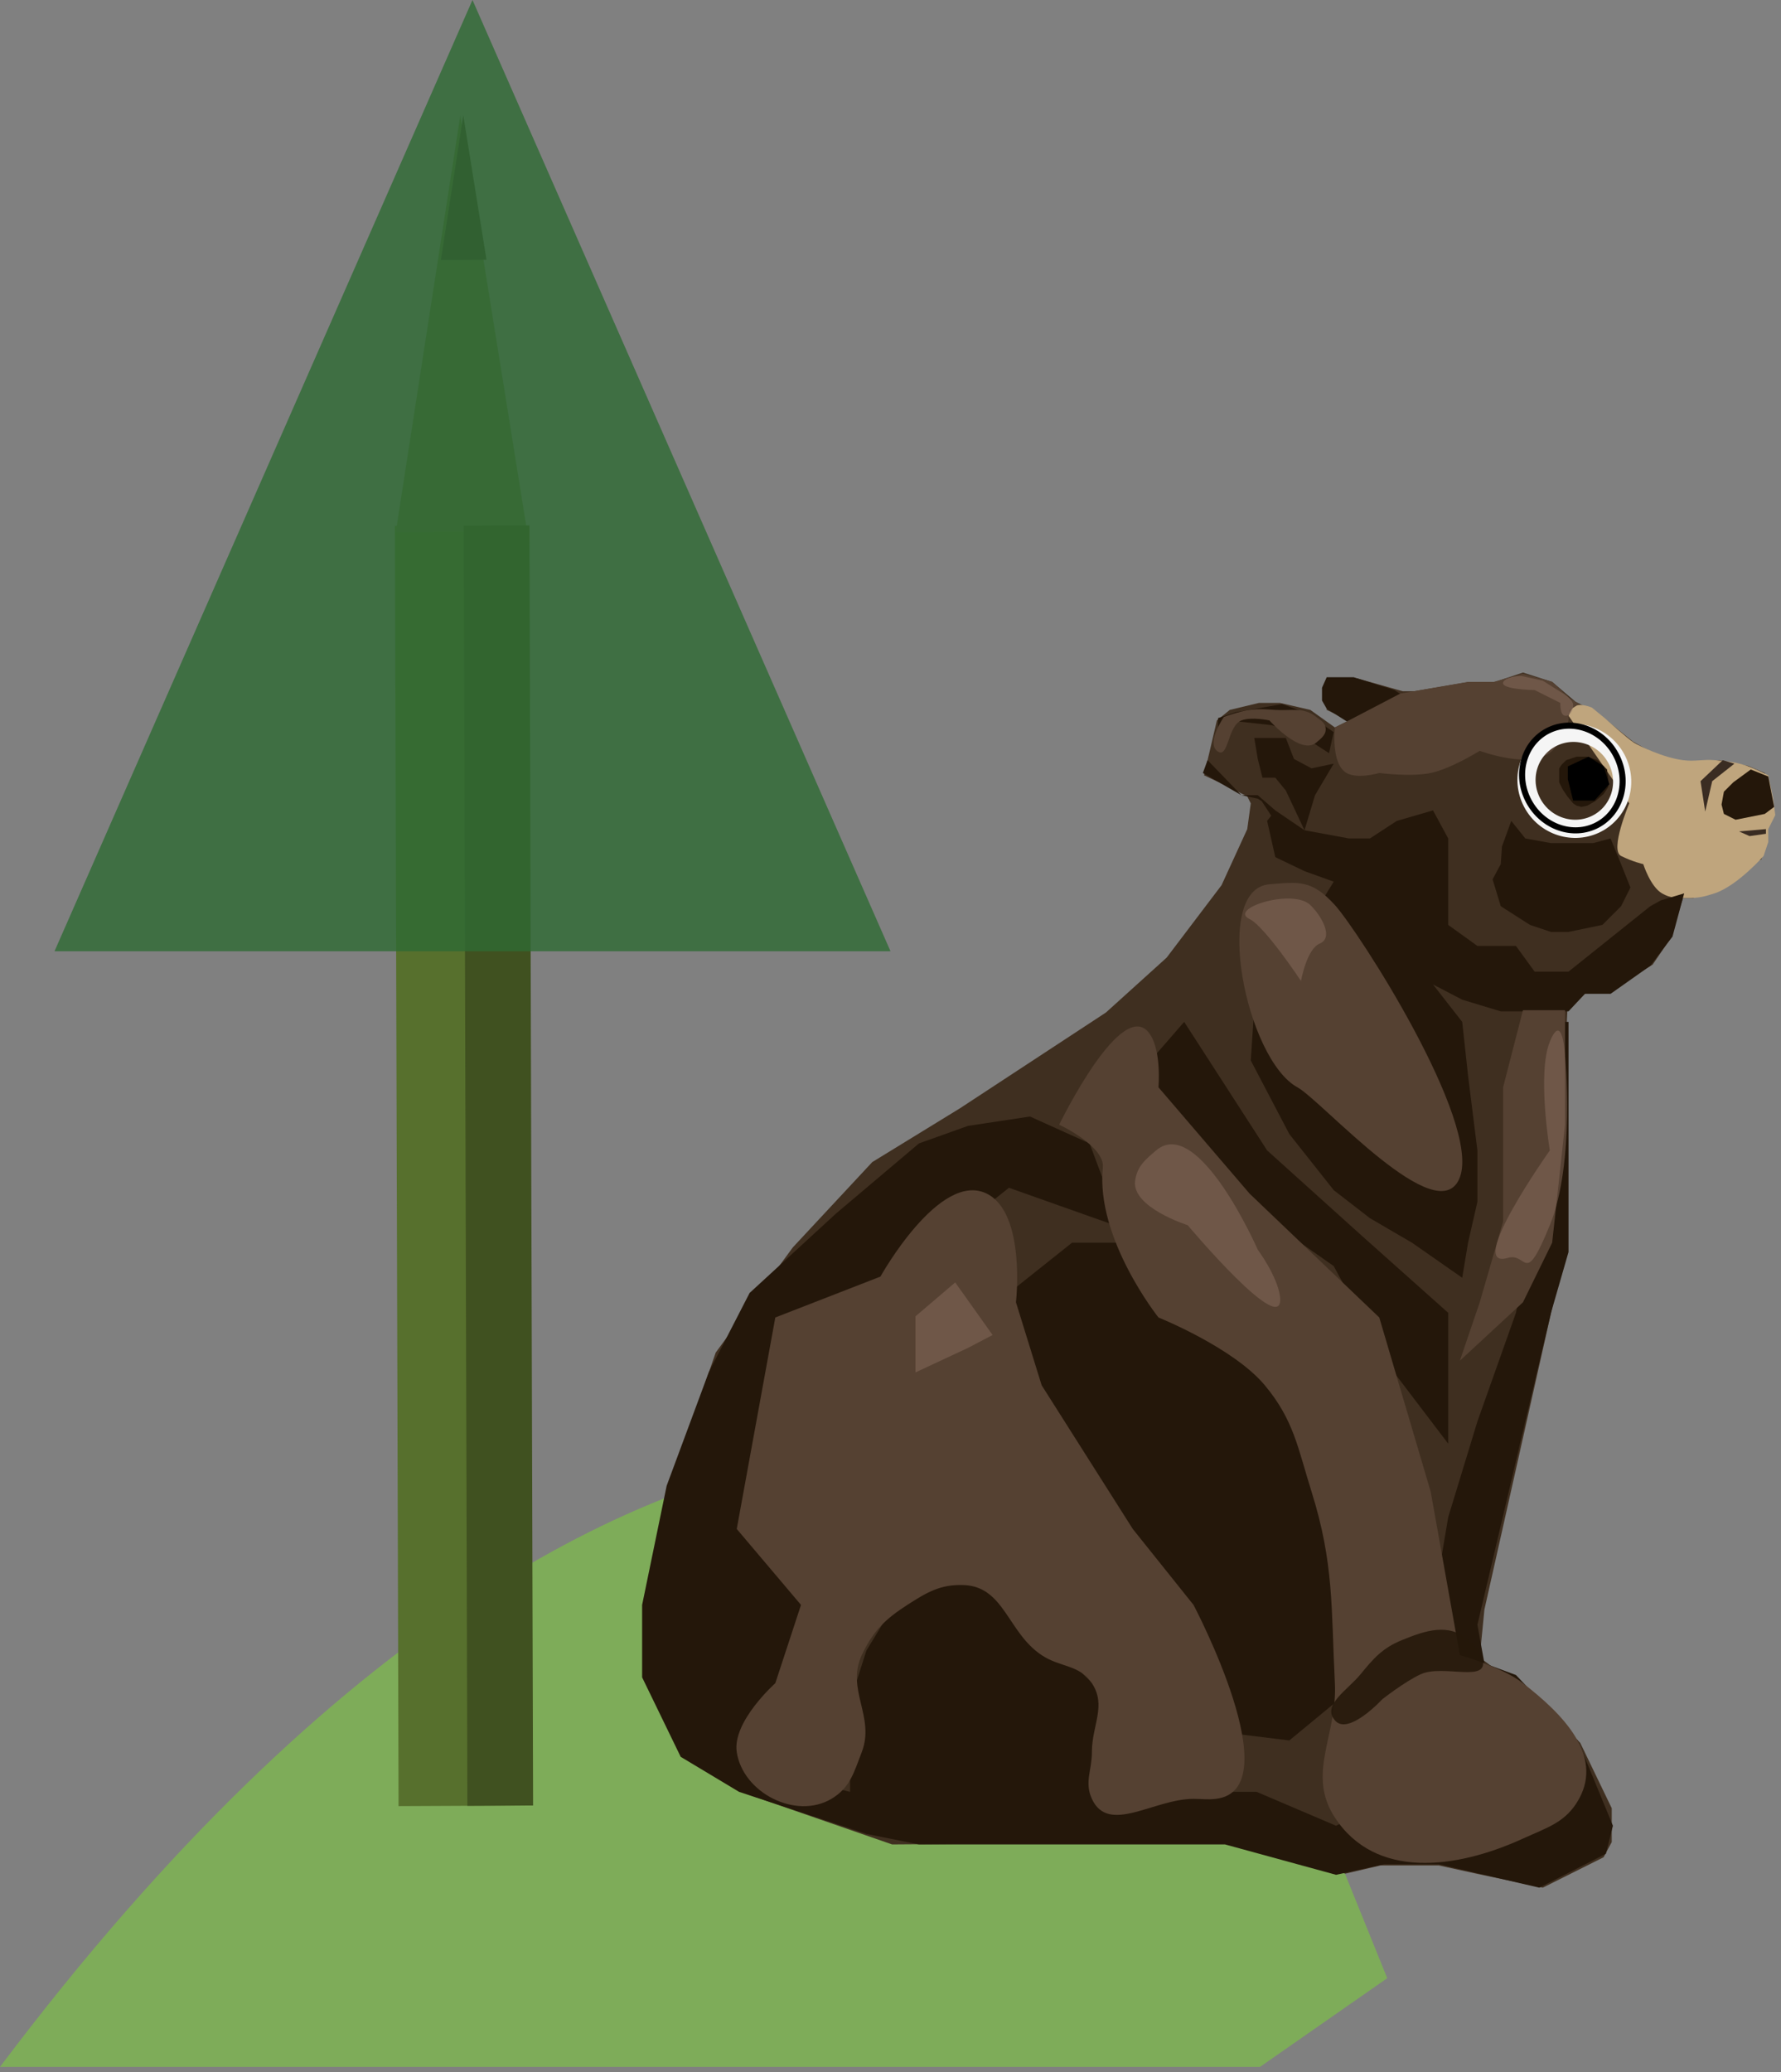 <svg width="294" height="342" viewBox="0 0 294 342" fill="none" xmlns="http://www.w3.org/2000/svg">
<rect x="0" y="0" width="294" height="342" fill="#808080" stroke="none"/>
<path d="M197.297 248.134C197.297 248.134 111.5 193 0 341.134L208 341.134L229 326.5L197.297 248.134Z" fill="#7EAC59"/>
<path d="M65.796 298.098L87.484 297.995L86.882 86.715L65.193 86.817L65.796 298.098Z" fill="#57702D"/>
<path d="M75.983 19.096L65.334 87.85L87.023 87.747L75.983 19.096Z" fill="#5B6A3E"/>
<path d="M76.478 19.05L80.303 42.87L72.78 42.906L76.478 19.05Z" fill="#3A3728"/>
<path d="M87.397 86.716L76.553 86.767L77.155 298.047L88 297.996L87.397 86.716Z" fill="#405120"/>
<path opacity="0.8" d="M77.995 -1.52936e-08L147 157L9 157L77.995 -1.52936e-08Z" fill="#2F6B34"/>
<path d="M123.356 296.129L147.268 304.422L203 304.036L222.091 309.243L227.877 307.893H237.519L243.69 309.243L254.682 311.557L264.71 306.543L266.06 304.036V298.443L260.853 287.644L257.382 284.366L254.103 281.088L250.247 278.002L244.268 273.567L245.04 265.66L256.996 212.435L256.61 210.314L255.453 209.928L256.996 202.022L257.575 190.451L258.732 166.924L261.817 163.839H265.288L272.809 159.211L275.702 154.968L277.823 148.219H279.559L282.451 146.676L285.922 143.59L290.744 141.855L291.322 140.312L291.708 137.227L291.322 135.684V133.755L291.708 132.791L292.093 128.934L291.322 127.584L288.622 126.427L283.801 125.463L277.823 126.042L273.581 124.692L269.531 122.378L263.553 117.557L260.082 115.821L256.225 112.543L251.404 111L246.775 112.543H245.04H242.533L233.469 114.085H231.541L224.02 111.964H219.006V117.171L222.67 118.907L220.356 120.064L216.306 117.171L211.292 116.014H207.821L203 117.171L200.879 118.907L198.757 127.97L201.65 129.32L205.893 131.441L206.471 132.598L205.893 136.841L201.65 146.097L192.586 158.054L182.559 167.117L158.453 182.93L143.99 191.801L130.877 205.879L118.149 223.235L110.05 246.569L107.543 261.61V278.581L113.521 290.344L123.356 296.129Z" fill="#3F2F20"/>
<path d="M259.889 116.592C260.817 115.945 262.781 116.785 262.781 116.785L264.902 118.521C264.902 118.521 268.759 121.992 269.724 122.571C270.688 123.149 274.492 125.031 277.823 125.463C279.839 125.725 281.003 125.297 283.03 125.463C284.93 125.619 286.023 125.693 287.851 126.235C289.5 126.724 291.9 127.97 291.9 127.97L292.672 131.634L293.058 134.527L291.9 136.841V138.962L291.129 141.276C291.129 141.276 286.807 146.206 283.03 147.447C281.359 147.996 280.352 148.232 278.594 148.219C276.91 148.206 275.805 148.298 274.352 147.447C272.423 146.318 271.266 142.626 271.266 142.626C271.266 142.626 269.531 142.241 267.602 141.276C265.674 140.312 268.952 132.598 268.952 132.598L258.924 118.135C258.924 118.135 259.306 116.999 259.889 116.592Z" fill="#BFA57D"/>
<path d="M133.577 270.095L123.742 291.694L140.326 295.744V289.958V280.895L143.026 272.41L149.39 261.996L155.175 259.103L162.503 261.996L170.024 268.167L176.966 274.531L185.066 282.437V289.958L181.016 296.708L191.237 295.744H207.435L220.549 301.336L226.141 298.636L234.819 291.694L245.04 287.258H254.103L241.376 279.738L236.555 276.459V265.274L239.062 250.425L243.883 234.612L250.247 216.678L251.789 208.964V203.95L256.032 168.66H258.924V197.201V206.65L256.032 216.678L251.789 234.612L243.883 268.167L245.04 274.531L250.247 276.459L260.467 287.258L266.253 301.336L265.095 305.964L254.103 311.557L237.519 307.7H228.455L220.549 309.435L202.229 304.422H187.765H151.704L143.026 302.686L122.006 295.744L112.364 289.958L106 276.845V264.889L110.05 245.219L116.992 226.513L123.742 213.4L138.012 200.286L151.704 188.716L159.803 185.823L170.024 184.28L179.859 188.716L185.066 202.6L166.553 196.044L147.847 210.893L140.326 242.519L133.577 270.095Z" fill="#24170A"/>
<path d="M210.521 133.755L215.342 137.034L212.256 130.477L210.521 128.356H208.4L207.628 125.27L207.05 121.799H212.256L213.606 125.27L216.499 126.813L220.163 126.042L217.078 131.249L215.342 137.034L222.67 138.384H226.141L230.577 135.491L236.555 133.755L239.062 138.384V143.783V152.654L243.883 156.125H250.247L253.332 160.368H258.924L272.423 149.569L274.159 148.604L278.016 147.447L276.088 154.583L272.423 159.404L265.867 164.032H261.624L258.924 166.924H247.74L241.376 164.996L236.555 162.489L241.376 168.66L242.34 177.531L243.883 189.873V198.358L242.34 205.107L241.376 210.893L233.084 205.107L226.141 201.058L220.163 196.429L212.835 187.173L206.471 175.024L207.05 166.346L210.521 157.668L217.078 150.533L220.163 145.519L215.342 143.783L210.521 141.469L209.171 135.491L209.846 134.623L208.262 132.213L207.628 131.827L204.928 131.249L198.565 127.585L199.336 125.463L204.928 131.249H207.628L210.521 133.755Z" fill="#24170A"/>
<path d="M202.229 201.058L191.237 205.107H187.765H176.966L166.553 213.4L155.175 228.827L149.39 245.219L159.803 253.704L173.109 261.996L187.765 274.531L200.3 285.716L212.835 287.258L220.549 280.895L226.141 261.996V242.519L222.67 219.378L202.229 201.058Z" fill="#24170A"/>
<path d="M195.479 168.66L187.765 177.531L186.994 178.495L203.386 197.201L220.163 208.964L228.648 224.585L239.062 238.276V216.678L224.791 203.95L209.171 189.873L195.479 168.66Z" fill="#24170A"/>
<path d="M251.789 138.384L249.475 135.491L247.932 139.734L247.74 142.626L246.39 145.133L247.74 149.569L252.561 152.654L256.032 153.811H258.924L264.517 152.654L267.602 149.569L269.145 146.483L267.602 142.626L265.867 138.384L262.974 139.155H256.032L251.789 138.384Z" fill="#24170A"/>
<path d="M257.382 127.585V126.813L257.767 126.235L258.539 125.463L260.274 124.885H262.01L263.746 125.463L265.288 127.006L265.481 128.549V129.899L264.71 131.056L263.36 132.213L262.01 132.984L261.046 133.177L260.274 132.984L259.696 132.598L258.732 131.441L257.96 130.284L257.382 129.127V127.585Z" fill="#24170A"/>
<path d="M202.807 118.907L201.072 120.256V118.521L203.964 117.557L211.678 116.207L215.342 117.557L220.163 120.835L219.392 124.306L213.992 120.835L209.846 119.678L202.807 118.907Z" fill="#24170A"/>
<path d="M231.926 115.05L222.67 119.292L219.006 116.978L218.235 115.628V113.507L219.006 111.771H223.441L230.191 113.893L231.926 115.05Z" fill="#24170A"/>
<path d="M286.115 129.127L289.008 127.006L291.901 128.163L292.865 133.177L291.322 134.334L286.501 135.298L284.573 134.334L284.187 132.791L284.573 130.67L286.115 129.127Z" fill="#24170A"/>
<path d="M282.644 128.934L286.308 126.042L284.38 125.463L280.716 128.934L281.487 133.948L282.644 128.934Z" fill="#3A2C22"/>
<path d="M287.079 137.227L291.515 136.841V137.612L288.815 137.998L287.079 137.227Z" fill="#3A2C22"/>
<path d="M259.117 115.243L260.66 116.207L259.117 117.171L258.924 118.328V118.907L258.346 120.642C258.346 120.642 257.322 122.861 256.224 123.92C252.865 127.163 244.268 123.92 244.268 123.92C244.268 123.92 239.566 126.87 236.169 127.584C232.926 128.267 227.684 127.584 227.684 127.584C227.684 127.584 224.113 128.635 222.284 127.584C219.655 126.074 220.356 120.064 220.356 120.064L222.284 119.099L231.155 114.471L242.34 112.543H246.582L251.403 111.193L256.224 112.543L259.117 115.243Z" fill="#554132"/>
<path d="M251.403 166.732H258.346V185.63L256.224 205.107L251.403 214.942L240.99 224.584L244.268 214.942L248.125 201.636V179.459L251.403 166.732Z" fill="#554132"/>
<path d="M220.356 149.376C216.499 145.133 214.353 145.559 209.556 145.948C199.983 146.727 205.739 174.865 214.174 179.459C218.208 181.657 237.519 203.565 240.99 194.308C244.461 185.052 224.213 153.618 220.356 149.376Z" fill="#554132"/>
<path d="M174.845 185.63C174.845 185.63 185.41 163.846 189.886 170.781C191.747 173.663 191.236 179.459 191.236 179.459L206.278 197.008L227.684 217.449L236.169 246.183L240.99 273.181C240.99 273.181 247.885 275.084 251.403 277.809C257.954 282.883 264.654 289.641 260.66 296.901C258.524 300.782 255.433 301.616 251.403 303.457C240.306 308.527 227.033 310.197 220.356 299.986C215.616 292.738 220.787 286.459 220.356 277.809C219.736 265.382 220.228 258.053 216.499 246.183C214.255 239.041 213.586 234.378 208.785 228.634C203.573 222.399 191.236 217.449 191.236 217.449C191.236 217.449 180.848 204.415 182.054 192.713C182.421 189.159 174.845 185.63 174.845 185.63Z" fill="#554132"/>
<path d="M145.34 210.7C145.34 210.7 155.093 193.163 162.888 197.008C169.393 200.216 167.71 214.942 167.71 214.942L171.952 228.634L186.994 252.354L197.022 264.889C197.022 264.889 213.187 295.47 200.686 296.901C199.264 297.063 198.453 296.901 197.022 296.901C190.47 296.901 182.981 302.854 180.244 296.901C178.986 294.164 180.244 292.199 180.244 289.187C180.244 284.744 182.693 281.517 180.244 277.809C178.2 274.715 175.039 275.236 171.952 273.181C166.313 269.428 165.801 261.828 159.032 261.61C155.199 261.487 153.002 262.817 149.775 264.889C146.096 267.251 144.103 269.219 142.254 273.181C139.612 278.846 144.503 283.355 142.254 289.187C140.962 292.539 140.33 295.067 137.24 296.901C131.39 300.373 122.641 295.913 121.62 289.187C120.856 284.154 127.984 277.809 127.984 277.809L132.226 264.889L121.62 252.354L127.984 217.449L145.34 210.7Z" fill="#554132"/>
<path d="M209.556 118.907C209.556 118.907 214.72 124.719 217.27 122.571C218.149 121.83 219.013 121.196 218.813 120.064C218.655 119.171 217.976 118.897 217.27 118.328C215.188 116.65 213.189 117.344 210.521 117.171C208.867 117.063 207.921 116.955 206.278 117.171C204.575 117.395 202.036 118.328 202.036 118.328C202.036 118.328 199.153 122.508 200.879 123.92C202.826 125.515 202.579 119.811 204.928 118.907C206.615 118.257 209.556 118.907 209.556 118.907Z" fill="#554132"/>
<path d="M255.839 189.873C255.839 189.873 253.718 177.145 255.839 171.938C257.96 166.732 258.346 174.253 258.346 174.253C258.346 174.253 260.082 191.801 255.839 202.215C251.596 212.628 252.19 206.639 248.897 207.614C241.763 209.728 255.839 189.873 255.839 189.873Z" fill="#8B6F60" fill-opacity="0.49"/>
<path d="M254.682 112.35L258.346 114.664C258.346 114.664 259.696 115.541 259.696 116.4C259.696 117.258 259.197 118.249 258.346 118.135C257.472 118.019 257.575 116.014 257.575 116.014L253.332 113.893C253.332 113.893 246.878 113.807 248.318 112.35C249.14 111.519 251.211 111.579 251.211 111.579L254.682 112.35Z" fill="#8B6F60" fill-opacity="0.49"/>
<path d="M214.763 161.911C214.763 161.911 208.79 152.897 206.278 151.69C202.656 149.949 213.419 146.579 216.306 149.376C218.143 151.155 220.21 154.758 217.849 155.74C215.683 156.64 214.763 161.911 214.763 161.911Z" fill="#8B6F60" fill-opacity="0.49"/>
<path d="M207.628 206.264C207.628 206.264 197.837 183.948 190.851 189.873L190.806 189.911C189.013 191.432 187.698 192.547 187.38 194.887C186.782 199.282 196.058 202.215 196.058 202.215C196.058 202.215 212.211 221.438 211.292 213.978C210.884 210.668 207.628 206.264 207.628 206.264Z" fill="#8B6F60" fill-opacity="0.49"/>
<path d="M151.125 217.257L157.682 211.664L163.853 220.342L159.803 222.463L151.125 226.513V217.257Z" fill="#8B6F60" fill-opacity="0.49"/>
<path d="M267.008 125.595C268.896 129.595 267.205 134.283 263.289 136.086C259.373 137.89 254.65 136.156 252.761 132.156C250.872 128.155 252.564 123.468 256.48 121.664C260.396 119.861 265.119 121.594 267.008 125.595Z" stroke="#F5F5F5" stroke-width="3"/>
<path d="M262.203 125.463L264.324 126.813L265.095 129.32L262.974 131.634H260.081L259.31 128.549V126.813L262.203 125.463Z" fill="black" stroke="black"/>
<path d="M266.96 125C269.044 129.415 267.365 134.479 263.306 136.348C259.248 138.217 254.24 136.233 252.156 131.818C250.071 127.403 251.751 122.339 255.809 120.47C259.868 118.601 264.875 120.585 266.96 125Z" stroke="black"/>
<path d="M231.411 270.701C235.411 269.065 239.15 267.843 242.436 270.701C243.569 271.686 244.314 272.357 244.717 273.824C245.839 277.899 238.2 274.595 234.453 276.362C231.814 277.606 228.18 280.462 228.18 280.462C228.18 280.462 222.616 286.507 220.386 283.976C218.156 281.444 222.427 278.973 224.568 276.362C226.779 273.667 228.223 272.004 231.411 270.701Z" fill="#24170A" fill-opacity="0.87"/>
</svg>
